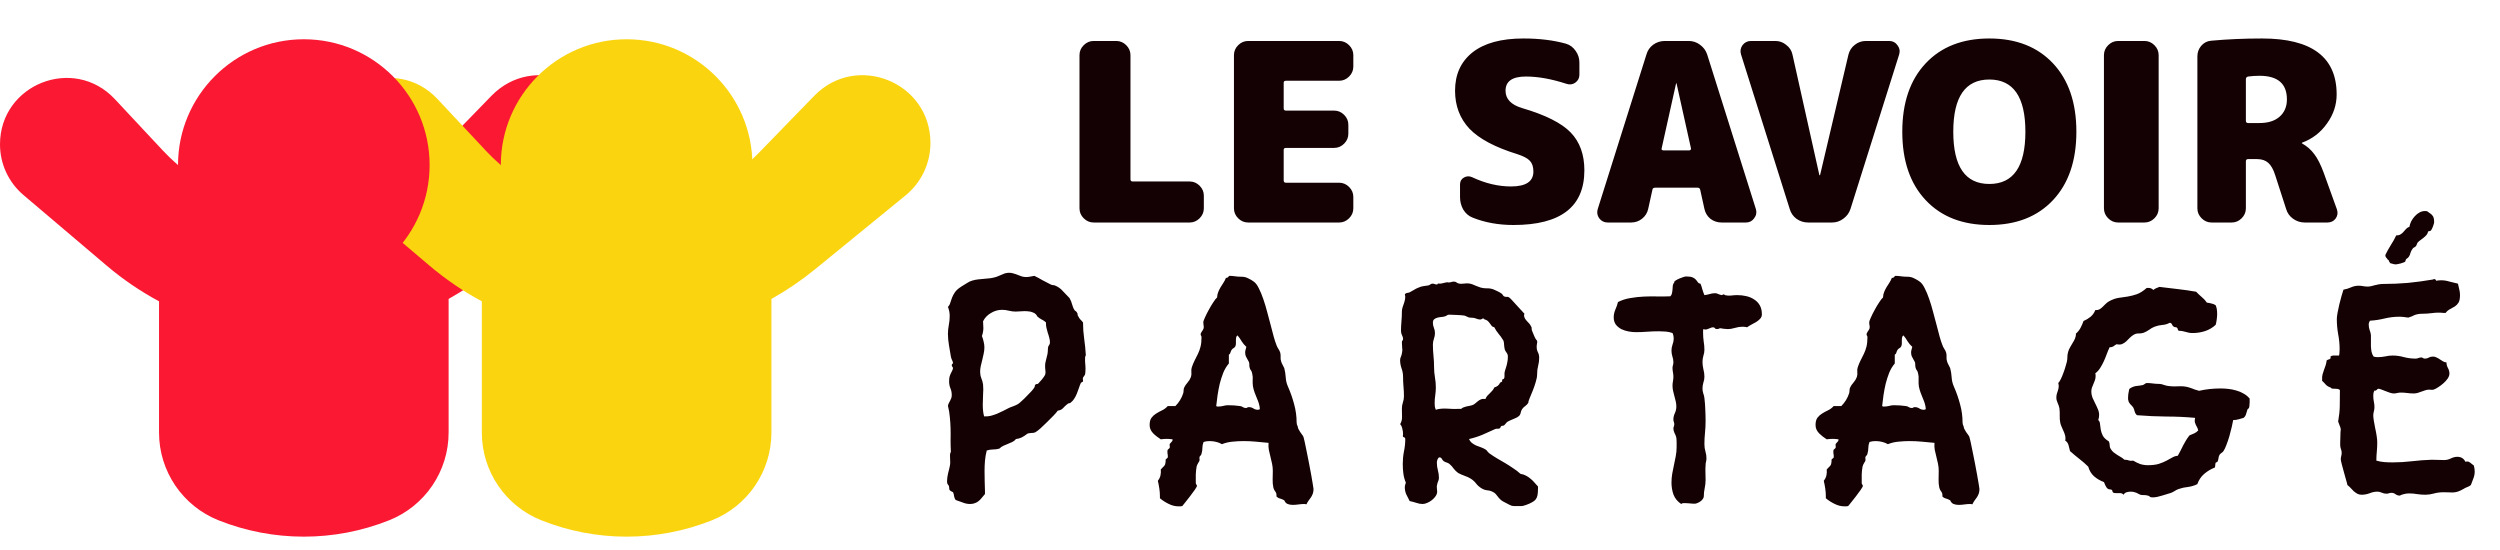<svg width="191" height="42" viewBox="0 0 191 42" fill="none" xmlns="http://www.w3.org/2000/svg">
<path fill-rule="evenodd" clip-rule="evenodd" d="M8.771 7.571C5.631 4.212 0 6.434 0 11.032C0 12.521 0.654 13.934 1.789 14.897L8.136 20.282C9.395 21.351 10.742 22.264 12.15 23.02V33.048C12.15 36.002 13.95 38.657 16.694 39.75C20.879 41.417 25.544 41.417 29.729 39.75C32.473 38.657 34.274 36.002 34.274 33.048V22.838C35.436 22.189 36.555 21.431 37.617 20.565L44.522 14.93C45.725 13.948 46.423 12.478 46.423 10.925C46.423 6.284 40.782 3.993 37.546 7.321L33.279 11.711C27.552 17.603 18.062 17.51 12.45 11.508L8.771 7.571Z" fill="#FA1833"/>
<path fill-rule="evenodd" clip-rule="evenodd" d="M33.433 7.571C30.293 4.212 24.662 6.434 24.662 11.032C24.662 12.521 25.317 13.934 26.451 14.897L32.798 20.282C34.058 21.351 35.404 22.264 36.812 23.02V33.048C36.812 36.002 38.613 38.657 41.357 39.75C45.542 41.417 50.207 41.417 54.392 39.75C57.136 38.657 58.936 36.002 58.936 33.048V22.838C60.098 22.189 61.217 21.431 62.279 20.565L69.184 14.93C70.388 13.948 71.086 12.478 71.086 10.925C71.086 6.284 65.444 3.993 62.209 7.321L57.942 11.711C52.214 17.603 42.724 17.51 37.113 11.508L33.433 7.571Z" fill="#FAD40F"/>
<g filter="url(#filter0_d_123_3523)">
<path d="M32.822 10.611C32.822 15.919 28.52 20.222 23.211 20.222C17.903 20.222 13.6 15.919 13.6 10.611C13.6 5.303 17.903 1 23.211 1C28.52 1 32.822 5.303 32.822 10.611Z" fill="#FA1833"/>
</g>
<g filter="url(#filter1_d_123_3523)">
<path d="M57.485 10.611C57.485 15.919 53.182 20.222 47.874 20.222C42.566 20.222 38.263 15.919 38.263 10.611C38.263 5.303 42.566 1 47.874 1C53.182 1 57.485 5.303 57.485 10.611Z" fill="#FAD40F"/>
</g>
<path d="M90.89 13.865C91.181 13.865 91.435 13.973 91.65 14.188C91.865 14.403 91.973 14.657 91.973 14.948V15.917C91.973 16.208 91.865 16.462 91.65 16.677C91.435 16.892 91.181 17 90.89 17H83.556C83.265 17 83.011 16.892 82.796 16.677C82.581 16.462 82.473 16.208 82.473 15.917V4.213C82.473 3.922 82.581 3.668 82.796 3.453C83.011 3.238 83.265 3.13 83.556 3.13H85.285C85.576 3.13 85.83 3.238 86.045 3.453C86.26 3.668 86.368 3.922 86.368 4.213V13.694C86.368 13.808 86.425 13.865 86.539 13.865H90.89ZM102.311 3.13C102.602 3.13 102.855 3.238 103.071 3.453C103.286 3.668 103.394 3.922 103.394 4.213V5.087C103.394 5.378 103.286 5.632 103.071 5.847C102.855 6.062 102.602 6.17 102.311 6.17H98.245C98.131 6.17 98.074 6.221 98.074 6.322V8.279C98.074 8.393 98.131 8.45 98.245 8.45H101.931C102.222 8.45 102.475 8.558 102.691 8.773C102.906 8.988 103.014 9.242 103.014 9.533V10.217C103.014 10.508 102.906 10.762 102.691 10.977C102.475 11.192 102.222 11.3 101.931 11.3H98.245C98.131 11.3 98.074 11.351 98.074 11.452V13.789C98.074 13.903 98.131 13.96 98.245 13.96H102.311C102.602 13.96 102.855 14.068 103.071 14.283C103.286 14.498 103.394 14.752 103.394 15.043V15.917C103.394 16.208 103.286 16.462 103.071 16.677C102.855 16.892 102.602 17 102.311 17H95.357C95.065 17 94.812 16.892 94.597 16.677C94.381 16.462 94.274 16.208 94.274 15.917V4.213C94.274 3.922 94.381 3.668 94.597 3.453C94.812 3.238 95.065 3.13 95.357 3.13H102.311ZM116.296 8.26C118.069 8.779 119.304 9.4 120.001 10.122C120.698 10.844 121.046 11.807 121.046 13.01C121.046 15.797 119.241 17.19 115.631 17.19C114.478 17.19 113.433 17 112.496 16.62C112.205 16.506 111.97 16.303 111.793 16.012C111.628 15.721 111.546 15.404 111.546 15.062V14.093C111.546 13.852 111.647 13.675 111.85 13.561C112.053 13.447 112.262 13.441 112.477 13.542C113.478 14.011 114.466 14.245 115.441 14.245C116.581 14.245 117.151 13.865 117.151 13.105C117.151 12.75 117.062 12.478 116.885 12.288C116.708 12.098 116.385 11.927 115.916 11.775C114.231 11.256 113.015 10.61 112.268 9.837C111.533 9.052 111.166 8.083 111.166 6.93C111.166 5.689 111.609 4.713 112.496 4.004C113.395 3.295 114.694 2.94 116.391 2.94C117.607 2.94 118.69 3.073 119.64 3.339C119.944 3.428 120.191 3.611 120.381 3.89C120.571 4.156 120.666 4.454 120.666 4.783V5.714C120.666 5.967 120.558 6.17 120.343 6.322C120.14 6.461 119.912 6.487 119.659 6.398C118.532 6.031 117.506 5.847 116.581 5.847C115.542 5.847 115.023 6.208 115.023 6.93C115.023 7.563 115.447 8.007 116.296 8.26ZM127.082 11.49H129.058C129.096 11.49 129.127 11.477 129.153 11.452C129.191 11.414 129.203 11.376 129.191 11.338L128.089 6.379C128.089 6.366 128.082 6.36 128.07 6.36C128.057 6.36 128.051 6.366 128.051 6.379L126.949 11.338C126.936 11.376 126.942 11.414 126.968 11.452C127.006 11.477 127.044 11.49 127.082 11.49ZM130.426 4.156L134.15 15.974C134.226 16.227 134.181 16.462 134.017 16.677C133.865 16.892 133.656 17 133.39 17H131.528C131.211 17 130.926 16.905 130.673 16.715C130.432 16.512 130.28 16.259 130.217 15.955L129.894 14.492C129.868 14.391 129.805 14.34 129.704 14.34H126.455C126.328 14.34 126.258 14.391 126.246 14.492L125.923 15.955C125.859 16.259 125.701 16.512 125.448 16.715C125.207 16.905 124.928 17 124.612 17H122.826C122.56 17 122.344 16.892 122.18 16.677C122.028 16.462 121.99 16.227 122.066 15.974L125.79 4.156C125.878 3.852 126.049 3.605 126.303 3.415C126.569 3.225 126.866 3.13 127.196 3.13H129.02C129.336 3.13 129.621 3.225 129.875 3.415C130.141 3.605 130.324 3.852 130.426 4.156ZM144.337 3.13C144.603 3.13 144.812 3.238 144.964 3.453C145.129 3.668 145.173 3.903 145.097 4.156L141.373 15.974C141.272 16.278 141.088 16.525 140.822 16.715C140.569 16.905 140.284 17 139.967 17H138.143C137.814 17 137.516 16.905 137.25 16.715C136.997 16.525 136.826 16.278 136.737 15.974L133.013 4.156C132.937 3.903 132.975 3.668 133.127 3.453C133.292 3.238 133.507 3.13 133.773 3.13H135.635C135.952 3.13 136.23 3.231 136.471 3.434C136.724 3.624 136.883 3.871 136.946 4.175L138.998 13.371C138.998 13.384 139.011 13.39 139.036 13.39C139.049 13.39 139.055 13.384 139.055 13.371L141.221 4.175C141.297 3.871 141.455 3.624 141.696 3.434C141.949 3.231 142.234 3.13 142.551 3.13H144.337ZM149.23 10.065C149.23 12.725 150.148 14.055 151.985 14.055C153.821 14.055 154.74 12.725 154.74 10.065C154.74 7.405 153.821 6.075 151.985 6.075C150.148 6.075 149.23 7.405 149.23 10.065ZM147.121 4.84C148.311 3.573 149.933 2.94 151.985 2.94C154.037 2.94 155.658 3.573 156.849 4.84C158.039 6.107 158.635 7.848 158.635 10.065C158.635 12.282 158.039 14.023 156.849 15.29C155.658 16.557 154.037 17.19 151.985 17.19C149.933 17.19 148.311 16.557 147.121 15.29C145.93 14.023 145.335 12.282 145.335 10.065C145.335 7.848 145.93 6.107 147.121 4.84ZM163.838 3.13C164.129 3.13 164.383 3.238 164.598 3.453C164.813 3.668 164.921 3.922 164.921 4.213V15.917C164.921 16.208 164.813 16.462 164.598 16.677C164.383 16.892 164.129 17 163.838 17H161.824C161.533 17 161.279 16.892 161.064 16.677C160.849 16.462 160.741 16.208 160.741 15.917V4.213C160.741 3.922 160.849 3.668 161.064 3.453C161.279 3.238 161.533 3.13 161.824 3.13H163.838ZM172.63 9.4C173.276 9.4 173.783 9.242 174.15 8.925C174.53 8.596 174.72 8.152 174.72 7.595C174.72 6.392 174.023 5.79 172.63 5.79C172.313 5.79 172.022 5.809 171.756 5.847C171.642 5.872 171.585 5.942 171.585 6.056V9.229C171.585 9.343 171.642 9.4 171.756 9.4H172.63ZM177.532 13.2L178.539 15.993C178.628 16.246 178.596 16.481 178.444 16.696C178.292 16.899 178.083 17 177.817 17H176.088C175.759 17 175.461 16.905 175.195 16.715C174.929 16.525 174.752 16.278 174.663 15.974L173.827 13.39C173.688 12.947 173.51 12.63 173.295 12.44C173.08 12.25 172.795 12.155 172.44 12.155H171.756C171.642 12.155 171.585 12.212 171.585 12.326V15.917C171.585 16.208 171.477 16.462 171.262 16.677C171.047 16.892 170.793 17 170.502 17H168.963C168.672 17 168.418 16.892 168.203 16.677C167.988 16.462 167.88 16.208 167.88 15.917V4.308C167.88 4.004 167.975 3.738 168.165 3.51C168.368 3.269 168.621 3.136 168.925 3.111C170.166 2.997 171.465 2.94 172.82 2.94C176.62 2.94 178.52 4.365 178.52 7.215C178.52 8.013 178.273 8.754 177.779 9.438C177.298 10.122 176.664 10.61 175.879 10.901C175.866 10.901 175.86 10.907 175.86 10.92C175.86 10.945 175.866 10.958 175.879 10.958C176.259 11.173 176.569 11.446 176.81 11.775C177.063 12.104 177.304 12.579 177.532 13.2Z" fill="#140103"/>
<path d="M82.957 27.14C82.927 27.178 82.908 27.241 82.9 27.331C82.9 27.421 82.9 27.518 82.9 27.623C82.908 27.728 82.915 27.829 82.923 27.926C82.93 28.024 82.934 28.099 82.934 28.151C82.934 28.233 82.93 28.316 82.923 28.398C82.923 28.473 82.912 28.551 82.889 28.634L82.743 28.847C82.728 28.892 82.724 28.937 82.732 28.982C82.739 29.019 82.743 29.057 82.743 29.094V29.15L82.586 29.24C82.526 29.367 82.474 29.502 82.429 29.645C82.384 29.787 82.331 29.929 82.272 30.071C82.219 30.206 82.152 30.337 82.069 30.464C81.995 30.584 81.897 30.689 81.777 30.779C81.74 30.801 81.703 30.812 81.665 30.812C81.628 30.812 81.59 30.831 81.553 30.869C81.425 30.966 81.313 31.071 81.216 31.183C81.118 31.288 80.984 31.352 80.811 31.374C80.752 31.464 80.643 31.591 80.486 31.756C80.336 31.913 80.171 32.078 79.992 32.25C79.82 32.422 79.651 32.583 79.486 32.733C79.322 32.875 79.198 32.969 79.116 33.014C79.063 33.044 79.007 33.062 78.947 33.07C78.887 33.07 78.828 33.074 78.768 33.081C78.708 33.081 78.648 33.089 78.588 33.103C78.535 33.111 78.487 33.133 78.442 33.171C78.33 33.261 78.202 33.343 78.06 33.418C77.925 33.485 77.779 33.526 77.622 33.541C77.547 33.639 77.454 33.714 77.341 33.766C77.237 33.819 77.124 33.867 77.004 33.912C76.885 33.957 76.769 34.006 76.656 34.058C76.544 34.111 76.443 34.182 76.353 34.272C76.203 34.316 76.046 34.339 75.881 34.339C75.717 34.339 75.552 34.365 75.387 34.417C75.32 34.679 75.275 34.942 75.252 35.204C75.23 35.458 75.219 35.717 75.219 35.978C75.219 36.241 75.222 36.503 75.23 36.765C75.245 37.027 75.252 37.285 75.252 37.54V37.742C75.17 37.839 75.091 37.933 75.017 38.023C74.942 38.12 74.863 38.202 74.781 38.27C74.698 38.344 74.601 38.401 74.489 38.438C74.384 38.483 74.26 38.505 74.118 38.505C73.924 38.505 73.736 38.468 73.557 38.393C73.384 38.326 73.205 38.262 73.018 38.202C72.958 38.135 72.916 38.041 72.894 37.921C72.879 37.794 72.853 37.689 72.815 37.607C72.688 37.547 72.606 37.498 72.568 37.461C72.531 37.423 72.512 37.341 72.512 37.214C72.512 37.147 72.486 37.087 72.434 37.034C72.381 36.982 72.355 36.896 72.355 36.776C72.355 36.581 72.381 36.375 72.434 36.158C72.493 35.941 72.542 35.735 72.58 35.541C72.602 35.398 72.606 35.271 72.591 35.159C72.583 35.046 72.58 34.919 72.58 34.777C72.58 34.687 72.602 34.597 72.647 34.507C72.632 34.215 72.624 33.923 72.624 33.631C72.632 33.332 72.632 33.036 72.624 32.744C72.617 32.452 72.598 32.164 72.568 31.879C72.546 31.587 72.497 31.295 72.422 31.003C72.437 30.928 72.46 30.861 72.49 30.801C72.527 30.734 72.561 30.67 72.591 30.61C72.628 30.543 72.658 30.476 72.681 30.408C72.703 30.341 72.714 30.266 72.714 30.184C72.714 29.996 72.681 29.824 72.613 29.667C72.546 29.502 72.512 29.33 72.512 29.15C72.512 29.001 72.523 28.877 72.546 28.78C72.576 28.683 72.609 28.596 72.647 28.521C72.684 28.447 72.718 28.379 72.748 28.319C72.778 28.259 72.8 28.188 72.815 28.106C72.793 28.069 72.77 28.035 72.748 28.005C72.726 27.975 72.714 27.941 72.714 27.904C72.714 27.866 72.726 27.836 72.748 27.814C72.77 27.791 72.793 27.769 72.815 27.747C72.8 27.649 72.77 27.563 72.726 27.488C72.688 27.406 72.662 27.324 72.647 27.241C72.602 26.972 72.553 26.683 72.501 26.377C72.449 26.062 72.422 25.774 72.422 25.512C72.422 25.28 72.445 25.051 72.49 24.827C72.535 24.602 72.557 24.37 72.557 24.13C72.557 23.898 72.512 23.67 72.422 23.445C72.512 23.355 72.572 23.251 72.602 23.131C72.639 23.004 72.684 22.873 72.737 22.738C72.789 22.603 72.864 22.465 72.961 22.322C73.066 22.172 73.238 22.023 73.478 21.873C73.59 21.806 73.718 21.727 73.86 21.637C74.002 21.54 74.144 21.473 74.287 21.435C74.436 21.39 74.586 21.36 74.736 21.345C74.893 21.323 75.05 21.308 75.207 21.3C75.365 21.285 75.522 21.27 75.679 21.255C75.836 21.233 75.994 21.195 76.151 21.143C76.308 21.083 76.462 21.02 76.611 20.952C76.761 20.877 76.93 20.84 77.117 20.84C77.229 20.84 77.338 20.859 77.442 20.896C77.555 20.926 77.663 20.963 77.768 21.008C77.873 21.046 77.974 21.083 78.071 21.121C78.176 21.151 78.285 21.166 78.397 21.166C78.502 21.166 78.607 21.154 78.711 21.132C78.816 21.109 78.921 21.091 79.026 21.076C79.243 21.18 79.453 21.293 79.655 21.413C79.864 21.525 80.074 21.634 80.284 21.738C80.329 21.761 80.377 21.776 80.43 21.783C80.49 21.783 80.542 21.791 80.587 21.806C80.841 21.91 81.044 22.053 81.193 22.232C81.351 22.405 81.523 22.584 81.71 22.771C81.74 22.816 81.77 22.876 81.8 22.951C81.837 23.026 81.867 23.108 81.89 23.198C81.92 23.288 81.95 23.378 81.98 23.468C82.009 23.55 82.043 23.617 82.081 23.67C82.103 23.715 82.137 23.748 82.182 23.771C82.227 23.794 82.26 23.831 82.283 23.883C82.32 23.928 82.335 23.977 82.328 24.029C82.328 24.082 82.346 24.13 82.384 24.175C82.421 24.258 82.474 24.336 82.541 24.411C82.616 24.479 82.683 24.553 82.743 24.636C82.743 25.055 82.773 25.474 82.833 25.894C82.893 26.313 82.934 26.728 82.957 27.14ZM80.216 26.174C80.216 26.04 80.198 25.912 80.16 25.793C80.13 25.665 80.093 25.542 80.048 25.422C80.01 25.295 79.977 25.167 79.947 25.04C79.917 24.905 79.906 24.77 79.913 24.636C79.823 24.546 79.715 24.471 79.587 24.411C79.468 24.351 79.355 24.273 79.251 24.175C79.183 24.033 79.082 23.936 78.947 23.883C78.82 23.823 78.678 23.79 78.52 23.782C78.363 23.767 78.202 23.767 78.038 23.782C77.88 23.797 77.734 23.805 77.6 23.805C77.427 23.805 77.251 23.782 77.072 23.737C76.9 23.692 76.727 23.67 76.555 23.67C76.256 23.67 75.971 23.752 75.702 23.917C75.432 24.074 75.234 24.284 75.106 24.546C75.106 24.636 75.11 24.726 75.118 24.815C75.125 24.905 75.129 24.991 75.129 25.074C75.129 25.178 75.118 25.283 75.095 25.388C75.08 25.485 75.054 25.579 75.017 25.669C75.076 25.811 75.121 25.957 75.151 26.107C75.189 26.249 75.207 26.395 75.207 26.545C75.207 26.702 75.189 26.863 75.151 27.028C75.121 27.192 75.084 27.357 75.039 27.522C75.002 27.679 74.964 27.833 74.927 27.982C74.897 28.132 74.882 28.274 74.882 28.409C74.882 28.574 74.912 28.735 74.972 28.892C75.039 29.049 75.084 29.21 75.106 29.375C75.129 29.63 75.129 29.888 75.106 30.15C75.091 30.404 75.084 30.659 75.084 30.914C75.084 31.078 75.091 31.235 75.106 31.385C75.121 31.535 75.148 31.677 75.185 31.812C75.372 31.82 75.544 31.805 75.702 31.767C75.866 31.722 76.024 31.67 76.173 31.61C76.331 31.543 76.484 31.471 76.634 31.396C76.784 31.314 76.945 31.232 77.117 31.149C77.222 31.105 77.33 31.063 77.442 31.026C77.562 30.981 77.674 30.928 77.779 30.869C77.839 30.831 77.929 30.756 78.049 30.644C78.176 30.532 78.303 30.408 78.431 30.273C78.565 30.139 78.689 30.011 78.801 29.892C78.914 29.764 78.988 29.667 79.026 29.6C79.048 29.562 79.06 29.525 79.06 29.487C79.06 29.45 79.078 29.412 79.116 29.375C79.138 29.352 79.172 29.341 79.217 29.341C79.262 29.341 79.295 29.33 79.318 29.308C79.34 29.285 79.378 29.244 79.43 29.184C79.49 29.117 79.55 29.049 79.61 28.982C79.67 28.907 79.722 28.836 79.767 28.769C79.812 28.701 79.838 28.656 79.846 28.634C79.883 28.529 79.891 28.42 79.868 28.308C79.853 28.188 79.846 28.069 79.846 27.949C79.846 27.836 79.857 27.739 79.879 27.657C79.902 27.567 79.924 27.473 79.947 27.376C79.977 27.279 80.003 27.174 80.025 27.061C80.048 26.949 80.059 26.814 80.059 26.657C80.059 26.545 80.085 26.455 80.138 26.388C80.19 26.32 80.216 26.249 80.216 26.174ZM100.353 37.36C100.353 37.495 100.335 37.614 100.297 37.719C100.26 37.817 100.215 37.906 100.163 37.989C100.11 38.071 100.05 38.154 99.983 38.236C99.923 38.318 99.867 38.416 99.814 38.528L99.657 38.505C99.507 38.505 99.358 38.517 99.208 38.539C99.058 38.562 98.909 38.573 98.759 38.573C98.624 38.573 98.497 38.55 98.377 38.505C98.265 38.46 98.178 38.367 98.119 38.225C98.014 38.165 97.909 38.12 97.804 38.09C97.699 38.067 97.606 38.015 97.523 37.933V37.82C97.523 37.715 97.49 37.622 97.422 37.54C97.355 37.457 97.31 37.364 97.287 37.259C97.243 37.057 97.224 36.847 97.231 36.63C97.239 36.405 97.243 36.188 97.243 35.978C97.243 35.791 97.224 35.608 97.186 35.428C97.149 35.248 97.108 35.073 97.063 34.9C97.018 34.721 96.977 34.545 96.939 34.373C96.909 34.193 96.902 34.013 96.917 33.834C96.595 33.796 96.277 33.766 95.962 33.744C95.655 33.714 95.337 33.699 95.008 33.699C94.731 33.699 94.45 33.714 94.165 33.744C93.888 33.766 93.619 33.83 93.357 33.935C93.215 33.852 93.061 33.792 92.896 33.755C92.739 33.717 92.578 33.699 92.413 33.699C92.241 33.699 92.088 33.721 91.953 33.766C91.893 33.916 91.863 34.066 91.863 34.215C91.863 34.365 91.841 34.515 91.796 34.665C91.781 34.732 91.755 34.781 91.717 34.81C91.687 34.833 91.665 34.863 91.65 34.9C91.635 34.938 91.631 34.979 91.639 35.024C91.646 35.061 91.65 35.102 91.65 35.148C91.65 35.192 91.616 35.264 91.549 35.361C91.489 35.458 91.448 35.548 91.425 35.63C91.388 35.825 91.365 36.035 91.358 36.259C91.358 36.476 91.358 36.69 91.358 36.899C91.358 36.944 91.373 36.986 91.403 37.023C91.433 37.053 91.448 37.087 91.448 37.124C91.448 37.161 91.391 37.263 91.279 37.427C91.167 37.584 91.04 37.757 90.897 37.944C90.763 38.123 90.635 38.285 90.516 38.427C90.396 38.577 90.332 38.655 90.325 38.663C90.272 38.678 90.224 38.685 90.179 38.685C90.134 38.685 90.089 38.685 90.044 38.685C89.782 38.685 89.527 38.621 89.28 38.494C89.033 38.374 88.812 38.232 88.618 38.067V37.91C88.618 37.715 88.603 37.521 88.573 37.326C88.543 37.124 88.505 36.926 88.46 36.731C88.565 36.596 88.633 36.458 88.662 36.315C88.692 36.173 88.7 36.023 88.685 35.866C88.752 35.791 88.808 35.731 88.853 35.687C88.906 35.642 88.947 35.597 88.977 35.552C89.007 35.507 89.026 35.454 89.033 35.395C89.048 35.335 89.056 35.252 89.056 35.148V35.102L89.213 34.968C89.228 34.885 89.228 34.81 89.213 34.743C89.198 34.668 89.19 34.59 89.19 34.507C89.19 34.447 89.198 34.399 89.213 34.361L89.359 34.227C89.374 34.182 89.377 34.141 89.37 34.103C89.363 34.058 89.359 34.017 89.359 33.98C89.359 33.942 89.37 33.912 89.392 33.89C89.415 33.86 89.441 33.83 89.471 33.8C89.501 33.77 89.527 33.74 89.55 33.71C89.572 33.68 89.583 33.646 89.583 33.609V33.564C89.276 33.519 88.977 33.519 88.685 33.564C88.588 33.497 88.487 33.425 88.382 33.351C88.284 33.276 88.195 33.197 88.112 33.115C88.03 33.032 87.963 32.939 87.91 32.834C87.858 32.729 87.832 32.609 87.832 32.475C87.832 32.227 87.88 32.04 87.978 31.913C88.075 31.786 88.191 31.681 88.326 31.599C88.468 31.509 88.618 31.426 88.775 31.352C88.939 31.277 89.085 31.168 89.213 31.026H89.797C89.932 30.891 90.048 30.745 90.145 30.588C90.25 30.423 90.332 30.247 90.392 30.06C90.415 29.993 90.426 29.922 90.426 29.847C90.426 29.772 90.437 29.701 90.459 29.633C90.527 29.484 90.617 29.349 90.729 29.229C90.841 29.102 90.927 28.959 90.987 28.802C91.025 28.683 91.036 28.559 91.021 28.432C91.006 28.304 91.017 28.181 91.055 28.061C91.122 27.859 91.197 27.679 91.279 27.522C91.362 27.365 91.44 27.207 91.515 27.05C91.597 26.886 91.665 26.702 91.717 26.5C91.77 26.298 91.796 26.051 91.796 25.759C91.796 25.714 91.785 25.676 91.762 25.646C91.74 25.616 91.728 25.579 91.728 25.534C91.728 25.489 91.758 25.422 91.818 25.332C91.886 25.242 91.931 25.164 91.953 25.096C91.975 25.014 91.975 24.935 91.953 24.86C91.938 24.778 91.931 24.696 91.931 24.613C91.931 24.561 91.972 24.445 92.054 24.265C92.136 24.078 92.234 23.883 92.346 23.681C92.458 23.471 92.575 23.277 92.694 23.097C92.814 22.91 92.911 22.787 92.986 22.727C92.994 22.562 93.024 22.42 93.076 22.3C93.129 22.172 93.188 22.053 93.256 21.94C93.323 21.828 93.394 21.716 93.469 21.604C93.544 21.491 93.608 21.368 93.66 21.233C93.765 21.233 93.84 21.188 93.885 21.098C93.9 21.083 93.922 21.076 93.952 21.076C94.072 21.076 94.207 21.087 94.356 21.109C94.506 21.132 94.678 21.143 94.873 21.143C95.045 21.143 95.21 21.184 95.367 21.267C95.532 21.341 95.682 21.431 95.816 21.536C95.944 21.634 96.063 21.798 96.176 22.03C96.296 22.262 96.408 22.532 96.513 22.839C96.617 23.138 96.715 23.46 96.805 23.805C96.902 24.149 96.992 24.486 97.074 24.815C97.156 25.137 97.235 25.437 97.31 25.714C97.385 25.983 97.456 26.201 97.523 26.365C97.561 26.47 97.609 26.567 97.669 26.657C97.729 26.74 97.778 26.841 97.815 26.96C97.838 27.065 97.845 27.174 97.838 27.286C97.83 27.398 97.845 27.511 97.883 27.623C97.913 27.72 97.95 27.806 97.995 27.881C98.04 27.956 98.081 28.039 98.119 28.128C98.178 28.36 98.216 28.6 98.231 28.847C98.246 29.087 98.302 29.315 98.399 29.532C98.594 29.974 98.751 30.423 98.871 30.88C98.998 31.337 99.062 31.801 99.062 32.273C99.062 32.377 99.092 32.486 99.152 32.598C99.152 32.658 99.171 32.722 99.208 32.789C99.245 32.856 99.287 32.928 99.332 33.002C99.384 33.07 99.433 33.137 99.478 33.205C99.53 33.272 99.567 33.336 99.59 33.395C99.605 33.44 99.635 33.564 99.68 33.766C99.725 33.961 99.773 34.197 99.826 34.474C99.885 34.751 99.945 35.05 100.005 35.372C100.065 35.687 100.121 35.986 100.174 36.27C100.226 36.547 100.267 36.787 100.297 36.989C100.335 37.191 100.353 37.315 100.353 37.36ZM96.254 31.262C96.247 31.112 96.221 30.966 96.176 30.824C96.131 30.681 96.078 30.543 96.019 30.408C95.966 30.266 95.91 30.124 95.85 29.981C95.798 29.832 95.756 29.682 95.727 29.532C95.704 29.375 95.697 29.206 95.704 29.027C95.719 28.847 95.704 28.671 95.659 28.499C95.637 28.409 95.61 28.346 95.581 28.308C95.558 28.271 95.536 28.237 95.513 28.207C95.498 28.17 95.483 28.125 95.468 28.072C95.453 28.012 95.446 27.919 95.446 27.791C95.446 27.724 95.427 27.66 95.39 27.601C95.36 27.541 95.326 27.481 95.288 27.421C95.251 27.361 95.214 27.29 95.176 27.207C95.146 27.125 95.131 27.028 95.131 26.916C95.131 26.848 95.142 26.781 95.165 26.713C95.187 26.639 95.206 26.567 95.221 26.5C95.079 26.373 94.959 26.23 94.862 26.073C94.772 25.916 94.667 25.766 94.547 25.624C94.495 25.654 94.461 25.703 94.446 25.77C94.431 25.837 94.424 25.912 94.424 25.995C94.424 26.07 94.424 26.148 94.424 26.23C94.424 26.313 94.412 26.38 94.39 26.433C94.368 26.5 94.323 26.552 94.255 26.59C94.195 26.62 94.143 26.665 94.098 26.725C94.061 26.785 94.031 26.852 94.008 26.927C93.993 27.002 93.952 27.058 93.885 27.095V27.769C93.713 27.971 93.57 28.207 93.458 28.477C93.353 28.746 93.263 29.027 93.188 29.319C93.121 29.611 93.065 29.907 93.02 30.206C92.983 30.498 92.949 30.771 92.919 31.026C92.941 31.041 92.968 31.052 92.998 31.06C93.027 31.06 93.054 31.06 93.076 31.06C93.203 31.06 93.327 31.045 93.447 31.015C93.567 30.977 93.69 30.959 93.817 30.959C94.139 30.959 94.454 30.981 94.761 31.026C94.843 31.041 94.914 31.071 94.974 31.116C95.041 31.153 95.116 31.172 95.199 31.172C95.236 31.172 95.266 31.161 95.288 31.138C95.318 31.116 95.363 31.105 95.423 31.105C95.543 31.105 95.655 31.138 95.76 31.206C95.865 31.273 95.977 31.307 96.097 31.307C96.142 31.307 96.194 31.292 96.254 31.262ZM117.436 28.589C117.436 28.769 117.398 28.974 117.324 29.206C117.256 29.439 117.178 29.663 117.088 29.88C117.005 30.09 116.927 30.281 116.852 30.453C116.785 30.618 116.755 30.726 116.762 30.779C116.702 30.869 116.627 30.947 116.537 31.015C116.448 31.075 116.369 31.149 116.302 31.239C116.242 31.322 116.201 31.423 116.178 31.543C116.156 31.662 116.099 31.752 116.01 31.812C115.965 31.849 115.905 31.887 115.83 31.924C115.755 31.954 115.676 31.988 115.594 32.025C115.512 32.063 115.433 32.096 115.358 32.127C115.283 32.156 115.231 32.183 115.201 32.205C115.141 32.242 115.089 32.291 115.044 32.351C115.006 32.404 114.958 32.456 114.898 32.508C114.86 32.523 114.823 32.531 114.785 32.531C114.748 32.523 114.711 32.538 114.673 32.576L114.606 32.71C114.553 32.748 114.493 32.763 114.426 32.755C114.359 32.748 114.295 32.755 114.235 32.778C113.913 32.928 113.588 33.074 113.258 33.216C112.936 33.351 112.596 33.459 112.236 33.541C112.289 33.669 112.363 33.77 112.461 33.845C112.558 33.92 112.663 33.983 112.775 34.036C112.895 34.081 113.015 34.126 113.135 34.17C113.262 34.215 113.382 34.272 113.494 34.339C113.554 34.376 113.603 34.425 113.64 34.485C113.685 34.545 113.737 34.597 113.797 34.642C113.984 34.777 114.179 34.904 114.381 35.024C114.591 35.144 114.797 35.264 114.999 35.383C115.201 35.503 115.399 35.63 115.594 35.765C115.796 35.892 115.987 36.038 116.167 36.203C116.324 36.226 116.463 36.27 116.582 36.338C116.702 36.398 116.814 36.473 116.919 36.562C117.024 36.645 117.121 36.738 117.211 36.843C117.309 36.948 117.406 37.057 117.503 37.169V37.292C117.503 37.502 117.492 37.674 117.47 37.809C117.447 37.944 117.402 38.056 117.335 38.146C117.267 38.236 117.174 38.311 117.054 38.371C116.942 38.438 116.792 38.505 116.605 38.573C116.545 38.595 116.485 38.614 116.425 38.629C116.365 38.651 116.302 38.663 116.234 38.663C116.129 38.663 116.002 38.663 115.852 38.663C115.71 38.67 115.59 38.663 115.493 38.64C115.471 38.633 115.418 38.61 115.336 38.573C115.261 38.535 115.175 38.49 115.077 38.438C114.988 38.393 114.902 38.348 114.819 38.303C114.744 38.258 114.696 38.225 114.673 38.202C114.568 38.112 114.475 38.008 114.392 37.888C114.31 37.768 114.213 37.674 114.1 37.607C113.958 37.525 113.805 37.476 113.64 37.461C113.483 37.446 113.337 37.397 113.202 37.315C113.037 37.218 112.899 37.098 112.786 36.956C112.674 36.806 112.536 36.678 112.371 36.574C112.229 36.484 112.068 36.409 111.888 36.349C111.716 36.289 111.555 36.218 111.405 36.136C111.278 36.046 111.166 35.937 111.068 35.81C110.978 35.675 110.87 35.556 110.743 35.451C110.683 35.398 110.611 35.361 110.529 35.338C110.447 35.316 110.372 35.282 110.305 35.237C110.245 35.192 110.196 35.133 110.159 35.058C110.121 34.983 110.061 34.945 109.979 34.945H109.934C109.829 35.05 109.777 35.185 109.777 35.35C109.777 35.544 109.803 35.739 109.855 35.934C109.908 36.121 109.934 36.312 109.934 36.506C109.934 36.589 109.915 36.675 109.878 36.765C109.84 36.847 109.814 36.929 109.799 37.012C109.769 37.102 109.762 37.195 109.777 37.292C109.792 37.382 109.799 37.472 109.799 37.562C109.799 37.674 109.762 37.787 109.687 37.899C109.612 38.011 109.518 38.112 109.406 38.202C109.294 38.292 109.174 38.363 109.047 38.416C108.919 38.475 108.8 38.505 108.687 38.505C108.53 38.505 108.369 38.475 108.204 38.416C108.04 38.363 107.871 38.318 107.699 38.281C107.609 38.116 107.523 37.948 107.441 37.775C107.366 37.603 107.328 37.423 107.328 37.236C107.328 37.169 107.336 37.109 107.351 37.057C107.366 36.997 107.385 36.937 107.407 36.877C107.31 36.645 107.246 36.409 107.216 36.169C107.186 35.93 107.171 35.69 107.171 35.451C107.171 35.121 107.201 34.803 107.261 34.496C107.328 34.182 107.362 33.863 107.362 33.541C107.362 33.526 107.358 33.512 107.351 33.497C107.351 33.474 107.343 33.455 107.328 33.44L107.194 33.373C107.179 33.336 107.175 33.302 107.182 33.272C107.19 33.242 107.194 33.208 107.194 33.171C107.194 33.118 107.19 33.055 107.182 32.98C107.175 32.905 107.16 32.83 107.138 32.755C107.123 32.681 107.1 32.613 107.07 32.553C107.04 32.486 107.007 32.437 106.969 32.407C107.074 32.235 107.123 32.048 107.115 31.846C107.108 31.636 107.104 31.426 107.104 31.217C107.104 31.052 107.13 30.895 107.182 30.745C107.235 30.595 107.261 30.438 107.261 30.273C107.261 30.034 107.25 29.791 107.227 29.544C107.205 29.289 107.194 29.042 107.194 28.802C107.194 28.57 107.156 28.353 107.081 28.151C107.007 27.941 106.969 27.728 106.969 27.511C106.969 27.421 106.988 27.338 107.025 27.264C107.063 27.181 107.089 27.095 107.104 27.005C107.141 26.863 107.149 26.721 107.126 26.579C107.111 26.436 107.104 26.294 107.104 26.152C107.104 26.084 107.119 26.04 107.149 26.017C107.179 25.987 107.194 25.942 107.194 25.882C107.194 25.8 107.167 25.71 107.115 25.613C107.063 25.515 107.036 25.403 107.036 25.276C107.036 25.036 107.048 24.797 107.07 24.557C107.093 24.31 107.104 24.059 107.104 23.805C107.104 23.692 107.123 23.58 107.16 23.468C107.197 23.355 107.235 23.247 107.272 23.142C107.31 23.03 107.336 22.921 107.351 22.816C107.373 22.704 107.366 22.592 107.328 22.48C107.381 22.42 107.441 22.386 107.508 22.378C107.576 22.371 107.639 22.356 107.699 22.334C107.819 22.274 107.931 22.21 108.036 22.143C108.141 22.075 108.253 22.019 108.373 21.974C108.5 21.914 108.624 21.877 108.743 21.862C108.863 21.847 108.991 21.828 109.125 21.806C109.185 21.791 109.238 21.765 109.283 21.727C109.327 21.69 109.384 21.671 109.451 21.671C109.511 21.671 109.567 21.682 109.619 21.705C109.679 21.727 109.739 21.738 109.799 21.738C109.837 21.678 109.867 21.652 109.889 21.66C109.919 21.667 109.964 21.671 110.024 21.671C110.069 21.671 110.121 21.663 110.181 21.648C110.241 21.634 110.301 21.619 110.361 21.604C110.421 21.588 110.477 21.577 110.529 21.57C110.582 21.562 110.626 21.566 110.664 21.581C110.739 21.581 110.81 21.57 110.877 21.547C110.945 21.525 111.012 21.514 111.079 21.514C111.162 21.514 111.229 21.536 111.282 21.581C111.341 21.626 111.413 21.656 111.495 21.671C111.592 21.686 111.69 21.686 111.787 21.671C111.884 21.656 111.978 21.648 112.068 21.648C112.18 21.648 112.277 21.66 112.36 21.682C112.45 21.705 112.532 21.735 112.607 21.772C112.689 21.802 112.771 21.836 112.854 21.873C112.936 21.91 113.03 21.944 113.135 21.974C113.284 22.012 113.442 22.03 113.606 22.03C113.771 22.023 113.936 22.049 114.1 22.109C114.19 22.146 114.288 22.191 114.392 22.244C114.497 22.289 114.591 22.341 114.673 22.401C114.733 22.431 114.774 22.468 114.797 22.513C114.819 22.558 114.853 22.599 114.898 22.637C114.973 22.674 115.044 22.689 115.111 22.682C115.179 22.674 115.231 22.682 115.268 22.704C115.321 22.734 115.399 22.805 115.504 22.918C115.609 23.03 115.721 23.153 115.841 23.288C115.968 23.423 116.088 23.554 116.201 23.681C116.313 23.808 116.403 23.906 116.47 23.973L116.436 24.063C116.436 24.153 116.455 24.235 116.493 24.31C116.537 24.385 116.59 24.456 116.65 24.523C116.71 24.583 116.77 24.647 116.829 24.714C116.889 24.782 116.938 24.857 116.975 24.939C117.013 24.984 117.028 25.04 117.02 25.107C117.013 25.167 117.028 25.235 117.065 25.31C117.125 25.437 117.178 25.564 117.222 25.691C117.267 25.811 117.339 25.927 117.436 26.04C117.451 26.107 117.447 26.182 117.425 26.264C117.41 26.339 117.402 26.418 117.402 26.5C117.402 26.65 117.432 26.785 117.492 26.904C117.559 27.024 117.593 27.166 117.593 27.331C117.593 27.548 117.567 27.754 117.514 27.949C117.462 28.143 117.436 28.357 117.436 28.589ZM114.168 25.006L113.999 24.939C113.932 24.842 113.85 24.733 113.752 24.613C113.655 24.494 113.546 24.426 113.427 24.411C113.397 24.359 113.359 24.332 113.314 24.332C113.277 24.332 113.239 24.348 113.202 24.377C113.172 24.4 113.131 24.411 113.078 24.411C112.996 24.411 112.899 24.389 112.786 24.344C112.674 24.291 112.513 24.265 112.304 24.265C112.244 24.265 112.173 24.243 112.09 24.198C112.008 24.153 111.933 24.123 111.866 24.108C111.693 24.085 111.502 24.07 111.293 24.063C111.083 24.048 110.892 24.041 110.72 24.041C110.645 24.041 110.585 24.059 110.54 24.097C110.495 24.134 110.439 24.16 110.372 24.175C110.297 24.198 110.207 24.213 110.102 24.22C109.998 24.228 109.896 24.246 109.799 24.276C109.709 24.299 109.631 24.34 109.563 24.4C109.503 24.452 109.473 24.538 109.473 24.658C109.473 24.8 109.5 24.931 109.552 25.051C109.604 25.171 109.631 25.302 109.631 25.444C109.631 25.594 109.604 25.74 109.552 25.882C109.5 26.025 109.473 26.171 109.473 26.32C109.473 26.605 109.488 26.893 109.518 27.185C109.548 27.47 109.563 27.762 109.563 28.061C109.563 28.323 109.586 28.581 109.631 28.836C109.676 29.083 109.698 29.338 109.698 29.6C109.698 29.794 109.683 29.993 109.653 30.195C109.623 30.39 109.608 30.584 109.608 30.779C109.608 30.869 109.612 30.959 109.619 31.048C109.634 31.138 109.661 31.224 109.698 31.307C109.818 31.262 109.945 31.235 110.08 31.228C110.222 31.213 110.364 31.209 110.507 31.217C110.649 31.217 110.791 31.224 110.933 31.239C111.076 31.247 111.21 31.247 111.338 31.239H111.63C111.697 31.179 111.764 31.138 111.832 31.116C111.907 31.086 111.982 31.063 112.056 31.048C112.139 31.033 112.217 31.018 112.292 31.003C112.375 30.988 112.453 30.966 112.528 30.936C112.596 30.906 112.663 30.861 112.73 30.801C112.798 30.741 112.861 30.689 112.921 30.644C112.989 30.592 113.056 30.55 113.123 30.52C113.198 30.483 113.277 30.468 113.359 30.476H113.494C113.524 30.386 113.569 30.307 113.629 30.24C113.689 30.172 113.752 30.109 113.82 30.049C113.887 29.981 113.951 29.914 114.011 29.847C114.078 29.772 114.13 29.689 114.168 29.6C114.258 29.577 114.344 29.536 114.426 29.476C114.508 29.409 114.568 29.33 114.606 29.24L114.763 29.15V29.004L114.898 28.937C114.935 28.87 114.95 28.806 114.943 28.746C114.943 28.686 114.943 28.619 114.943 28.544C114.943 28.491 114.954 28.424 114.976 28.342C115.006 28.252 115.036 28.155 115.066 28.05C115.104 27.938 115.134 27.818 115.156 27.69C115.186 27.556 115.201 27.413 115.201 27.264C115.201 27.189 115.194 27.129 115.179 27.084C115.164 27.039 115.145 27.002 115.122 26.972C115.1 26.934 115.074 26.897 115.044 26.859C115.014 26.822 114.988 26.77 114.965 26.702C114.95 26.65 114.939 26.59 114.931 26.523C114.924 26.448 114.917 26.377 114.909 26.309C114.909 26.242 114.902 26.178 114.887 26.118C114.879 26.058 114.86 26.01 114.83 25.972C114.726 25.8 114.61 25.639 114.482 25.489C114.355 25.34 114.25 25.178 114.168 25.006ZM133.474 25.006C133.414 24.984 133.358 24.973 133.305 24.973C133.253 24.965 133.197 24.961 133.137 24.961C132.942 24.961 132.748 24.991 132.553 25.051C132.366 25.111 132.175 25.141 131.98 25.141C131.89 25.141 131.797 25.134 131.699 25.119C131.602 25.104 131.505 25.089 131.407 25.074C131.34 25.119 131.265 25.141 131.183 25.141C131.101 25.141 131.044 25.119 131.014 25.074C130.992 25.029 130.947 25.006 130.88 25.006C130.812 25.006 130.749 25.021 130.689 25.051C130.636 25.074 130.58 25.096 130.52 25.119C130.468 25.141 130.412 25.16 130.352 25.175C130.292 25.182 130.221 25.171 130.138 25.141C130.123 25.186 130.116 25.238 130.116 25.298C130.116 25.351 130.116 25.399 130.116 25.444C130.116 25.654 130.131 25.867 130.161 26.084C130.198 26.294 130.217 26.508 130.217 26.725C130.217 26.874 130.191 27.028 130.138 27.185C130.094 27.335 130.071 27.488 130.071 27.645C130.071 27.833 130.094 28.02 130.138 28.207C130.191 28.394 130.217 28.585 130.217 28.78C130.217 28.93 130.191 29.079 130.138 29.229C130.094 29.379 130.071 29.529 130.071 29.678C130.071 29.805 130.09 29.929 130.127 30.049C130.172 30.161 130.202 30.281 130.217 30.408C130.254 30.708 130.277 31.003 130.284 31.295C130.299 31.587 130.307 31.883 130.307 32.183C130.307 32.467 130.292 32.759 130.262 33.059C130.232 33.351 130.217 33.643 130.217 33.935C130.217 34.129 130.243 34.316 130.296 34.496C130.348 34.668 130.374 34.84 130.374 35.013C130.374 35.102 130.363 35.189 130.341 35.271C130.318 35.353 130.307 35.443 130.307 35.541C130.292 35.728 130.288 35.915 130.296 36.102C130.303 36.282 130.307 36.469 130.307 36.664C130.307 36.881 130.284 37.09 130.24 37.292C130.195 37.495 130.172 37.7 130.172 37.91C130.172 37.985 130.146 38.056 130.094 38.123C130.049 38.191 129.989 38.251 129.914 38.303C129.846 38.356 129.772 38.397 129.689 38.427C129.614 38.464 129.543 38.483 129.476 38.483C129.349 38.483 129.225 38.475 129.105 38.46C128.993 38.446 128.881 38.438 128.768 38.438C128.708 38.438 128.649 38.438 128.589 38.438C128.536 38.446 128.488 38.468 128.443 38.505C128.166 38.318 127.971 38.082 127.859 37.798C127.754 37.506 127.701 37.199 127.701 36.877C127.701 36.645 127.72 36.416 127.758 36.192C127.802 35.967 127.847 35.743 127.892 35.518C127.945 35.294 127.99 35.073 128.027 34.855C128.072 34.631 128.094 34.399 128.094 34.159C128.094 34.047 128.094 33.931 128.094 33.811C128.094 33.684 128.087 33.56 128.072 33.44C128.05 33.328 128.005 33.212 127.937 33.092C127.877 32.965 127.847 32.845 127.847 32.733C127.847 32.688 127.859 32.639 127.881 32.587C127.904 32.527 127.915 32.467 127.915 32.407C127.915 32.347 127.904 32.291 127.881 32.239C127.859 32.179 127.847 32.115 127.847 32.048C127.847 31.883 127.885 31.722 127.96 31.565C128.035 31.4 128.072 31.232 128.072 31.06C128.072 30.925 128.057 30.794 128.027 30.666C127.997 30.532 127.963 30.401 127.926 30.273C127.889 30.139 127.855 30.004 127.825 29.869C127.795 29.734 127.78 29.6 127.78 29.465C127.78 29.352 127.791 29.24 127.814 29.128C127.836 29.008 127.847 28.892 127.847 28.78C127.847 28.66 127.836 28.548 127.814 28.443C127.791 28.338 127.78 28.226 127.78 28.106C127.78 28.039 127.791 27.971 127.814 27.904C127.836 27.829 127.847 27.75 127.847 27.668C127.847 27.518 127.821 27.372 127.769 27.23C127.724 27.08 127.701 26.93 127.701 26.781C127.701 26.631 127.728 26.481 127.78 26.331C127.84 26.182 127.87 26.032 127.87 25.882C127.87 25.71 127.84 25.564 127.78 25.444C127.615 25.384 127.443 25.347 127.263 25.332C127.084 25.317 126.908 25.31 126.736 25.31C126.436 25.31 126.14 25.321 125.848 25.343C125.564 25.366 125.272 25.377 124.972 25.377C124.8 25.377 124.613 25.358 124.411 25.321C124.216 25.283 124.033 25.224 123.861 25.141C123.696 25.051 123.557 24.935 123.445 24.793C123.34 24.643 123.288 24.46 123.288 24.243C123.288 24.048 123.329 23.853 123.411 23.659C123.501 23.456 123.569 23.262 123.614 23.075C123.913 22.925 124.231 22.824 124.568 22.771C124.905 22.712 125.246 22.674 125.59 22.659C125.934 22.644 126.275 22.64 126.612 22.648C126.956 22.655 127.29 22.652 127.612 22.637C127.679 22.577 127.72 22.502 127.735 22.412C127.758 22.315 127.773 22.217 127.78 22.12C127.788 22.015 127.795 21.914 127.802 21.817C127.817 21.72 127.855 21.641 127.915 21.581V21.536C127.915 21.506 127.952 21.469 128.027 21.424C128.109 21.371 128.203 21.323 128.308 21.278C128.413 21.233 128.514 21.195 128.611 21.166C128.708 21.136 128.776 21.121 128.813 21.121C129.045 21.121 129.218 21.147 129.33 21.199C129.442 21.252 129.525 21.311 129.577 21.379C129.637 21.446 129.685 21.51 129.723 21.57C129.76 21.63 129.824 21.663 129.914 21.671C129.974 21.806 130.022 21.952 130.06 22.109C130.105 22.259 130.157 22.405 130.217 22.547C130.352 22.532 130.483 22.506 130.61 22.468C130.745 22.423 130.887 22.401 131.037 22.401C131.119 22.401 131.202 22.423 131.284 22.468C131.374 22.506 131.46 22.532 131.542 22.547L131.711 22.48L131.778 22.547C131.928 22.584 132.085 22.596 132.25 22.581C132.414 22.558 132.572 22.547 132.721 22.547C132.961 22.547 133.193 22.573 133.418 22.625C133.65 22.678 133.852 22.764 134.024 22.884C134.204 22.996 134.346 23.146 134.451 23.333C134.556 23.52 134.608 23.748 134.608 24.018C134.608 24.145 134.563 24.258 134.473 24.355C134.391 24.445 134.29 24.527 134.17 24.602C134.05 24.669 133.927 24.737 133.8 24.804C133.672 24.872 133.564 24.939 133.474 25.006ZM151.23 37.36C151.23 37.495 151.211 37.614 151.174 37.719C151.137 37.817 151.092 37.906 151.039 37.989C150.987 38.071 150.927 38.154 150.86 38.236C150.8 38.318 150.744 38.416 150.691 38.528L150.534 38.505C150.384 38.505 150.234 38.517 150.085 38.539C149.935 38.562 149.785 38.573 149.635 38.573C149.501 38.573 149.373 38.55 149.254 38.505C149.141 38.46 149.055 38.367 148.995 38.225C148.89 38.165 148.786 38.12 148.681 38.09C148.576 38.067 148.482 38.015 148.4 37.933V37.82C148.4 37.715 148.366 37.622 148.299 37.54C148.232 37.457 148.187 37.364 148.164 37.259C148.119 37.057 148.101 36.847 148.108 36.63C148.116 36.405 148.119 36.188 148.119 35.978C148.119 35.791 148.101 35.608 148.063 35.428C148.026 35.248 147.985 35.073 147.94 34.9C147.895 34.721 147.854 34.545 147.816 34.373C147.786 34.193 147.779 34.013 147.794 33.834C147.472 33.796 147.153 33.766 146.839 33.744C146.532 33.714 146.214 33.699 145.884 33.699C145.607 33.699 145.327 33.714 145.042 33.744C144.765 33.766 144.496 33.83 144.234 33.935C144.091 33.852 143.938 33.792 143.773 33.755C143.616 33.717 143.455 33.699 143.29 33.699C143.118 33.699 142.965 33.721 142.83 33.766C142.77 33.916 142.74 34.066 142.74 34.215C142.74 34.365 142.717 34.515 142.673 34.665C142.658 34.732 142.631 34.781 142.594 34.81C142.564 34.833 142.542 34.863 142.527 34.9C142.512 34.938 142.508 34.979 142.515 35.024C142.523 35.061 142.527 35.102 142.527 35.148C142.527 35.192 142.493 35.264 142.425 35.361C142.366 35.458 142.324 35.548 142.302 35.63C142.264 35.825 142.242 36.035 142.235 36.259C142.235 36.476 142.235 36.69 142.235 36.899C142.235 36.944 142.25 36.986 142.279 37.023C142.309 37.053 142.324 37.087 142.324 37.124C142.324 37.161 142.268 37.263 142.156 37.427C142.044 37.584 141.916 37.757 141.774 37.944C141.639 38.123 141.512 38.285 141.392 38.427C141.272 38.577 141.209 38.655 141.201 38.663C141.149 38.678 141.1 38.685 141.055 38.685C141.01 38.685 140.966 38.685 140.921 38.685C140.659 38.685 140.404 38.621 140.157 38.494C139.91 38.374 139.689 38.232 139.494 38.067V37.91C139.494 37.715 139.479 37.521 139.449 37.326C139.419 37.124 139.382 36.926 139.337 36.731C139.442 36.596 139.509 36.458 139.539 36.315C139.569 36.173 139.577 36.023 139.562 35.866C139.629 35.791 139.685 35.731 139.73 35.687C139.783 35.642 139.824 35.597 139.854 35.552C139.884 35.507 139.902 35.454 139.91 35.395C139.925 35.335 139.932 35.252 139.932 35.148V35.102L140.09 34.968C140.105 34.885 140.105 34.81 140.09 34.743C140.075 34.668 140.067 34.59 140.067 34.507C140.067 34.447 140.075 34.399 140.09 34.361L140.236 34.227C140.251 34.182 140.254 34.141 140.247 34.103C140.239 34.058 140.236 34.017 140.236 33.98C140.236 33.942 140.247 33.912 140.269 33.89C140.292 33.86 140.318 33.83 140.348 33.8C140.378 33.77 140.404 33.74 140.426 33.71C140.449 33.68 140.46 33.646 140.46 33.609V33.564C140.153 33.519 139.854 33.519 139.562 33.564C139.464 33.497 139.363 33.425 139.258 33.351C139.161 33.276 139.071 33.197 138.989 33.115C138.907 33.032 138.839 32.939 138.787 32.834C138.734 32.729 138.708 32.609 138.708 32.475C138.708 32.227 138.757 32.04 138.854 31.913C138.952 31.786 139.068 31.681 139.202 31.599C139.345 31.509 139.494 31.426 139.652 31.352C139.816 31.277 139.962 31.168 140.09 31.026H140.674C140.808 30.891 140.924 30.745 141.022 30.588C141.126 30.423 141.209 30.247 141.269 30.06C141.291 29.993 141.302 29.922 141.302 29.847C141.302 29.772 141.314 29.701 141.336 29.633C141.403 29.484 141.493 29.349 141.606 29.229C141.718 29.102 141.804 28.959 141.864 28.802C141.901 28.683 141.913 28.559 141.898 28.432C141.883 28.304 141.894 28.181 141.931 28.061C141.999 27.859 142.074 27.679 142.156 27.522C142.238 27.365 142.317 27.207 142.392 27.05C142.474 26.886 142.542 26.702 142.594 26.5C142.646 26.298 142.673 26.051 142.673 25.759C142.673 25.714 142.661 25.676 142.639 25.646C142.616 25.616 142.605 25.579 142.605 25.534C142.605 25.489 142.635 25.422 142.695 25.332C142.762 25.242 142.807 25.164 142.83 25.096C142.852 25.014 142.852 24.935 142.83 24.86C142.815 24.778 142.807 24.696 142.807 24.613C142.807 24.561 142.848 24.445 142.931 24.265C143.013 24.078 143.111 23.883 143.223 23.681C143.335 23.471 143.451 23.277 143.571 23.097C143.691 22.91 143.788 22.787 143.863 22.727C143.87 22.562 143.9 22.42 143.953 22.3C144.005 22.172 144.065 22.053 144.132 21.94C144.2 21.828 144.271 21.716 144.346 21.604C144.421 21.491 144.484 21.368 144.537 21.233C144.642 21.233 144.716 21.188 144.761 21.098C144.776 21.083 144.799 21.076 144.829 21.076C144.949 21.076 145.083 21.087 145.233 21.109C145.383 21.132 145.555 21.143 145.75 21.143C145.922 21.143 146.087 21.184 146.244 21.267C146.409 21.341 146.558 21.431 146.693 21.536C146.82 21.634 146.94 21.798 147.052 22.03C147.172 22.262 147.285 22.532 147.389 22.839C147.494 23.138 147.591 23.46 147.681 23.805C147.779 24.149 147.869 24.486 147.951 24.815C148.033 25.137 148.112 25.437 148.187 25.714C148.262 25.983 148.333 26.201 148.4 26.365C148.438 26.47 148.486 26.567 148.546 26.657C148.606 26.74 148.655 26.841 148.692 26.96C148.715 27.065 148.722 27.174 148.715 27.286C148.707 27.398 148.722 27.511 148.759 27.623C148.789 27.72 148.827 27.806 148.872 27.881C148.917 27.956 148.958 28.039 148.995 28.128C149.055 28.36 149.093 28.6 149.108 28.847C149.123 29.087 149.179 29.315 149.276 29.532C149.471 29.974 149.628 30.423 149.748 30.88C149.875 31.337 149.939 31.801 149.939 32.273C149.939 32.377 149.969 32.486 150.028 32.598C150.028 32.658 150.047 32.722 150.085 32.789C150.122 32.856 150.163 32.928 150.208 33.002C150.261 33.07 150.309 33.137 150.354 33.205C150.407 33.272 150.444 33.336 150.466 33.395C150.481 33.44 150.511 33.564 150.556 33.766C150.601 33.961 150.65 34.197 150.702 34.474C150.762 34.751 150.822 35.05 150.882 35.372C150.942 35.687 150.998 35.986 151.05 36.27C151.103 36.547 151.144 36.787 151.174 36.989C151.211 37.191 151.23 37.315 151.23 37.36ZM147.131 31.262C147.124 31.112 147.097 30.966 147.052 30.824C147.007 30.681 146.955 30.543 146.895 30.408C146.843 30.266 146.787 30.124 146.727 29.981C146.674 29.832 146.633 29.682 146.603 29.532C146.581 29.375 146.573 29.206 146.581 29.027C146.596 28.847 146.581 28.671 146.536 28.499C146.513 28.409 146.487 28.346 146.457 28.308C146.435 28.271 146.412 28.237 146.39 28.207C146.375 28.17 146.36 28.125 146.345 28.072C146.33 28.012 146.322 27.919 146.322 27.791C146.322 27.724 146.304 27.66 146.266 27.601C146.236 27.541 146.203 27.481 146.165 27.421C146.128 27.361 146.09 27.29 146.053 27.207C146.023 27.125 146.008 27.028 146.008 26.916C146.008 26.848 146.019 26.781 146.042 26.713C146.064 26.639 146.083 26.567 146.098 26.5C145.956 26.373 145.836 26.23 145.738 26.073C145.649 25.916 145.544 25.766 145.424 25.624C145.372 25.654 145.338 25.703 145.323 25.77C145.308 25.837 145.3 25.912 145.3 25.995C145.3 26.07 145.3 26.148 145.3 26.23C145.3 26.313 145.289 26.38 145.267 26.433C145.244 26.5 145.199 26.552 145.132 26.59C145.072 26.62 145.02 26.665 144.975 26.725C144.937 26.785 144.907 26.852 144.885 26.927C144.87 27.002 144.829 27.058 144.761 27.095V27.769C144.589 27.971 144.447 28.207 144.335 28.477C144.23 28.746 144.14 29.027 144.065 29.319C143.998 29.611 143.942 29.907 143.897 30.206C143.859 30.498 143.826 30.771 143.796 31.026C143.818 31.041 143.844 31.052 143.874 31.06C143.904 31.06 143.93 31.06 143.953 31.06C144.08 31.06 144.204 31.045 144.323 31.015C144.443 30.977 144.567 30.959 144.694 30.959C145.016 30.959 145.33 30.981 145.637 31.026C145.72 31.041 145.791 31.071 145.851 31.116C145.918 31.153 145.993 31.172 146.075 31.172C146.113 31.172 146.143 31.161 146.165 31.138C146.195 31.116 146.24 31.105 146.3 31.105C146.42 31.105 146.532 31.138 146.637 31.206C146.742 31.273 146.854 31.307 146.974 31.307C147.019 31.307 147.071 31.292 147.131 31.262ZM171.873 30.453V30.756C171.873 30.846 171.865 30.944 171.85 31.048C171.843 31.146 171.798 31.217 171.715 31.262C171.678 31.374 171.641 31.494 171.603 31.621C171.573 31.741 171.51 31.842 171.412 31.924C171.285 31.962 171.154 31.999 171.019 32.037C170.884 32.074 170.75 32.093 170.615 32.093C170.592 32.227 170.555 32.407 170.503 32.632C170.45 32.856 170.39 33.089 170.323 33.328C170.255 33.56 170.181 33.781 170.098 33.991C170.023 34.193 169.949 34.35 169.874 34.462C169.829 34.522 169.776 34.571 169.716 34.608C169.657 34.646 169.608 34.694 169.57 34.754C169.525 34.837 169.499 34.923 169.492 35.013C169.484 35.102 169.458 35.192 169.413 35.282L169.278 35.35C169.256 35.41 169.245 35.473 169.245 35.541C169.245 35.6 169.233 35.66 169.211 35.72C168.904 35.84 168.631 36.005 168.391 36.214C168.159 36.416 167.987 36.675 167.875 36.989C167.643 37.102 167.407 37.173 167.167 37.203C166.928 37.225 166.688 37.278 166.448 37.36C166.344 37.397 166.246 37.446 166.156 37.506C166.074 37.558 165.98 37.607 165.876 37.652C165.808 37.674 165.711 37.704 165.584 37.742C165.456 37.779 165.322 37.82 165.179 37.865C165.045 37.903 164.917 37.936 164.797 37.966C164.678 37.989 164.592 38 164.539 38C164.412 38 164.33 37.992 164.292 37.977C164.262 37.955 164.232 37.933 164.202 37.91C164.18 37.888 164.131 37.869 164.056 37.854C163.989 37.831 163.858 37.82 163.663 37.82C163.603 37.82 163.547 37.809 163.495 37.787C163.442 37.757 163.382 37.727 163.315 37.697C163.255 37.659 163.18 37.629 163.09 37.607C163.008 37.577 162.907 37.562 162.787 37.562C162.682 37.562 162.578 37.577 162.473 37.607C162.375 37.637 162.297 37.7 162.237 37.798C162.17 37.715 162.08 37.674 161.967 37.674C161.855 37.674 161.754 37.674 161.664 37.674C161.574 37.674 161.511 37.667 161.473 37.652C161.443 37.629 161.421 37.607 161.406 37.584C161.398 37.562 161.391 37.536 161.383 37.506C161.383 37.476 161.368 37.45 161.338 37.427C161.294 37.397 161.252 37.386 161.215 37.394C161.178 37.394 161.136 37.386 161.091 37.371C161.046 37.356 160.994 37.311 160.934 37.236C160.882 37.161 160.818 37.027 160.743 36.832C160.459 36.727 160.208 36.581 159.991 36.394C159.774 36.199 159.624 35.952 159.542 35.653C159.324 35.436 159.092 35.234 158.845 35.046C158.606 34.859 158.374 34.665 158.149 34.462C158.119 34.32 158.082 34.17 158.037 34.013C157.992 33.856 157.906 33.736 157.778 33.654C157.793 33.616 157.801 33.586 157.801 33.564C157.801 33.541 157.801 33.512 157.801 33.474C157.801 33.369 157.782 33.268 157.745 33.171C157.715 33.074 157.677 32.98 157.632 32.89C157.595 32.793 157.554 32.699 157.509 32.609C157.464 32.512 157.43 32.415 157.408 32.317C157.37 32.13 157.355 31.943 157.363 31.756C157.37 31.569 157.363 31.381 157.34 31.194C157.318 31.067 157.273 30.932 157.206 30.79C157.138 30.64 157.105 30.506 157.105 30.386C157.105 30.288 157.116 30.195 157.138 30.105C157.168 30.008 157.198 29.914 157.228 29.824C157.258 29.734 157.277 29.645 157.284 29.555C157.292 29.457 157.281 29.36 157.251 29.263C157.303 29.218 157.367 29.12 157.442 28.971C157.516 28.821 157.584 28.66 157.644 28.488C157.711 28.316 157.767 28.147 157.812 27.982C157.865 27.818 157.898 27.698 157.913 27.623C157.936 27.511 157.947 27.395 157.947 27.275C157.947 27.148 157.966 27.02 158.003 26.893C158.033 26.773 158.082 26.657 158.149 26.545C158.216 26.425 158.284 26.309 158.351 26.197C158.426 26.084 158.486 25.972 158.531 25.86C158.583 25.74 158.606 25.616 158.598 25.489C158.748 25.362 158.868 25.212 158.958 25.04C159.047 24.868 159.122 24.696 159.182 24.523C159.377 24.441 159.553 24.336 159.71 24.209C159.875 24.074 159.998 23.902 160.081 23.692C160.2 23.7 160.305 23.681 160.395 23.636C160.485 23.584 160.567 23.52 160.642 23.445C160.717 23.37 160.792 23.296 160.867 23.221C160.942 23.146 161.024 23.082 161.114 23.03C161.368 22.887 161.612 22.798 161.844 22.76C162.076 22.723 162.308 22.689 162.54 22.659C162.772 22.622 163.008 22.562 163.248 22.48C163.487 22.397 163.742 22.236 164.011 21.997H164.146C164.288 21.997 164.412 22.049 164.517 22.154C164.584 22.094 164.655 22.049 164.73 22.019C164.812 21.989 164.895 21.955 164.977 21.918C165.449 21.978 165.917 22.034 166.381 22.086C166.853 22.139 167.321 22.206 167.785 22.289C167.92 22.431 168.062 22.566 168.212 22.693C168.361 22.813 168.492 22.955 168.605 23.12C168.724 23.135 168.84 23.157 168.953 23.187C169.073 23.209 169.181 23.254 169.278 23.322C169.323 23.427 169.353 23.535 169.368 23.648C169.383 23.76 169.391 23.876 169.391 23.996C169.391 24.13 169.379 24.269 169.357 24.411C169.342 24.546 169.316 24.681 169.278 24.815C169.046 25.033 168.773 25.194 168.459 25.298C168.152 25.396 167.841 25.444 167.526 25.444C167.414 25.444 167.321 25.437 167.246 25.422C167.171 25.399 167.096 25.381 167.021 25.366C166.946 25.343 166.871 25.325 166.796 25.31C166.722 25.287 166.628 25.276 166.516 25.276C166.448 25.276 166.407 25.246 166.392 25.186C166.385 25.119 166.358 25.066 166.314 25.029C166.276 25.006 166.235 24.995 166.19 24.995C166.153 24.995 166.115 24.984 166.078 24.961C166.018 24.924 165.973 24.868 165.943 24.793C165.913 24.718 165.857 24.673 165.775 24.658C165.595 24.756 165.404 24.812 165.202 24.827C165 24.842 164.801 24.887 164.607 24.961C164.457 25.021 164.318 25.1 164.191 25.197C164.064 25.287 163.925 25.362 163.775 25.422C163.663 25.459 163.54 25.478 163.405 25.478C163.278 25.471 163.158 25.497 163.046 25.557C162.926 25.624 162.817 25.706 162.72 25.804C162.63 25.901 162.536 25.995 162.439 26.084C162.349 26.167 162.244 26.234 162.125 26.287C162.012 26.331 161.874 26.335 161.709 26.298C161.657 26.32 161.612 26.346 161.574 26.377C161.544 26.406 161.511 26.433 161.473 26.455C161.436 26.477 161.395 26.496 161.35 26.511C161.305 26.526 161.249 26.53 161.181 26.523C161.099 26.687 161.024 26.863 160.957 27.05C160.889 27.238 160.814 27.421 160.732 27.601C160.65 27.78 160.556 27.953 160.451 28.117C160.354 28.274 160.23 28.409 160.081 28.521C160.096 28.559 160.103 28.596 160.103 28.634C160.103 28.671 160.103 28.712 160.103 28.757C160.103 28.862 160.084 28.963 160.047 29.061C160.017 29.15 159.98 29.244 159.935 29.341C159.897 29.431 159.86 29.525 159.822 29.622C159.792 29.712 159.777 29.813 159.777 29.925C159.777 30.082 159.807 30.236 159.867 30.386C159.935 30.528 160.002 30.67 160.069 30.812C160.144 30.955 160.212 31.101 160.272 31.25C160.339 31.393 160.373 31.543 160.373 31.7C160.373 31.842 160.35 31.973 160.305 32.093C160.388 32.16 160.433 32.258 160.44 32.385C160.455 32.512 160.474 32.654 160.496 32.812C160.519 32.961 160.571 33.118 160.653 33.283C160.736 33.44 160.889 33.586 161.114 33.721C161.159 33.811 161.181 33.912 161.181 34.024C161.181 34.129 161.211 34.227 161.271 34.316C161.331 34.414 161.402 34.496 161.484 34.563C161.574 34.631 161.664 34.694 161.754 34.754C161.851 34.807 161.945 34.863 162.035 34.923C162.132 34.975 162.222 35.043 162.304 35.125H162.349C162.469 35.125 162.57 35.144 162.652 35.181C162.742 35.211 162.851 35.215 162.978 35.192C163.15 35.297 163.326 35.383 163.506 35.451C163.693 35.511 163.892 35.541 164.101 35.541C164.431 35.541 164.708 35.507 164.932 35.44C165.164 35.365 165.363 35.282 165.527 35.192C165.7 35.102 165.849 35.02 165.977 34.945C166.111 34.87 166.246 34.829 166.381 34.822C166.531 34.56 166.669 34.294 166.796 34.024C166.931 33.755 167.092 33.5 167.279 33.261C167.392 33.216 167.508 33.167 167.628 33.115C167.747 33.062 167.852 32.987 167.942 32.89C167.927 32.793 167.901 32.714 167.863 32.654C167.833 32.587 167.8 32.523 167.762 32.463C167.732 32.396 167.706 32.325 167.684 32.25C167.669 32.168 167.676 32.059 167.706 31.924C166.965 31.857 166.224 31.823 165.483 31.823C164.749 31.816 164.011 31.782 163.27 31.722C163.188 31.662 163.128 31.569 163.09 31.441C163.06 31.314 163.023 31.209 162.978 31.127C162.941 31.075 162.903 31.03 162.866 30.992C162.828 30.955 162.791 30.917 162.754 30.88C162.724 30.842 162.694 30.801 162.664 30.756C162.634 30.711 162.615 30.659 162.608 30.599C162.593 30.569 162.585 30.539 162.585 30.509C162.585 30.479 162.585 30.446 162.585 30.408C162.585 30.296 162.593 30.184 162.608 30.071C162.63 29.951 162.652 29.835 162.675 29.723C162.75 29.656 162.828 29.607 162.911 29.577C162.993 29.54 163.075 29.514 163.158 29.498C163.248 29.484 163.338 29.472 163.427 29.465C163.525 29.45 163.618 29.435 163.708 29.42C163.753 29.405 163.805 29.375 163.865 29.33C163.925 29.285 163.974 29.263 164.011 29.263C164.161 29.263 164.315 29.274 164.472 29.296C164.629 29.319 164.79 29.33 164.955 29.33C165.067 29.33 165.179 29.352 165.292 29.398C165.411 29.442 165.527 29.472 165.64 29.487C165.804 29.51 165.962 29.521 166.111 29.521C166.261 29.514 166.418 29.51 166.583 29.51C166.755 29.51 166.898 29.521 167.01 29.544C167.13 29.566 167.238 29.596 167.336 29.633C167.44 29.663 167.541 29.701 167.639 29.746C167.744 29.783 167.867 29.82 168.009 29.858C168.271 29.798 168.537 29.753 168.807 29.723C169.084 29.693 169.365 29.678 169.649 29.678C169.836 29.678 170.035 29.689 170.244 29.712C170.454 29.734 170.656 29.776 170.851 29.835C171.053 29.888 171.24 29.966 171.412 30.071C171.592 30.169 171.745 30.296 171.873 30.453ZM189 35.563C189.045 35.72 189.067 35.874 189.067 36.023C189.067 36.211 189.034 36.387 188.966 36.551C188.906 36.716 188.843 36.884 188.775 37.057C188.693 37.124 188.599 37.176 188.495 37.214C188.39 37.251 188.292 37.3 188.203 37.36C188.045 37.45 187.911 37.513 187.798 37.551C187.694 37.588 187.589 37.611 187.484 37.618C187.379 37.626 187.267 37.626 187.147 37.618C187.027 37.611 186.877 37.607 186.698 37.607C186.421 37.607 186.166 37.641 185.934 37.708C185.709 37.768 185.5 37.798 185.305 37.798C185.111 37.798 184.905 37.783 184.688 37.753C184.478 37.715 184.268 37.697 184.059 37.697C183.931 37.697 183.808 37.712 183.688 37.742C183.576 37.764 183.46 37.805 183.34 37.865C183.228 37.865 183.123 37.831 183.025 37.764C182.936 37.689 182.827 37.652 182.7 37.652C182.632 37.652 182.572 37.663 182.52 37.685C182.468 37.708 182.404 37.719 182.329 37.719C182.202 37.719 182.082 37.693 181.97 37.641C181.865 37.588 181.749 37.562 181.622 37.562C181.434 37.562 181.24 37.603 181.038 37.685C180.835 37.76 180.63 37.798 180.42 37.798C180.3 37.798 180.192 37.772 180.094 37.719C180.004 37.667 179.915 37.603 179.825 37.528C179.742 37.446 179.664 37.364 179.589 37.281C179.514 37.199 179.432 37.124 179.342 37.057C179.327 36.967 179.289 36.825 179.23 36.63C179.177 36.435 179.121 36.233 179.061 36.023C179.001 35.814 178.949 35.619 178.904 35.44C178.859 35.26 178.836 35.14 178.836 35.08C178.836 34.998 178.848 34.919 178.87 34.844C178.893 34.762 178.904 34.679 178.904 34.597C178.904 34.492 178.885 34.395 178.848 34.305C178.81 34.208 178.792 34.107 178.792 34.002C178.792 33.98 178.792 33.908 178.792 33.789C178.799 33.669 178.803 33.541 178.803 33.407C178.81 33.264 178.814 33.133 178.814 33.014C178.821 32.894 178.829 32.823 178.836 32.8C178.821 32.696 178.792 32.598 178.747 32.508C178.709 32.411 178.672 32.31 178.634 32.205C178.709 31.793 178.75 31.404 178.758 31.037C178.765 30.663 178.769 30.262 178.769 29.835C178.769 29.798 178.75 29.772 178.713 29.757C178.675 29.734 178.631 29.719 178.578 29.712C178.533 29.704 178.485 29.701 178.432 29.701C178.387 29.701 178.354 29.701 178.331 29.701C178.286 29.701 178.237 29.697 178.185 29.689C178.133 29.682 178.088 29.652 178.05 29.6C177.916 29.562 177.799 29.495 177.702 29.398C177.612 29.293 177.515 29.192 177.41 29.094V28.959C177.403 28.832 177.414 28.712 177.444 28.6C177.481 28.48 177.519 28.364 177.556 28.252C177.601 28.132 177.642 28.016 177.68 27.904C177.717 27.784 177.743 27.66 177.758 27.533C177.826 27.488 177.897 27.458 177.972 27.443C178.047 27.421 178.073 27.354 178.05 27.241C178.125 27.181 178.223 27.155 178.342 27.163C178.47 27.163 178.574 27.163 178.657 27.163H178.702C178.724 27.08 178.735 27.002 178.735 26.927C178.743 26.844 178.747 26.762 178.747 26.68C178.747 26.29 178.709 25.905 178.634 25.523C178.567 25.141 178.533 24.756 178.533 24.366C178.533 24.254 178.552 24.097 178.589 23.895C178.627 23.685 178.672 23.471 178.724 23.254C178.777 23.03 178.833 22.816 178.893 22.614C178.952 22.405 179.001 22.244 179.039 22.131C179.248 22.094 179.443 22.034 179.623 21.952C179.81 21.869 180.001 21.828 180.195 21.828C180.308 21.828 180.424 21.839 180.543 21.862C180.663 21.884 180.776 21.895 180.88 21.895C180.985 21.895 181.079 21.884 181.161 21.862C181.244 21.839 181.33 21.817 181.419 21.794C181.509 21.772 181.61 21.75 181.723 21.727C181.835 21.705 181.97 21.693 182.127 21.693C182.726 21.693 183.332 21.667 183.946 21.615C184.568 21.555 185.182 21.473 185.788 21.368C185.826 21.368 185.859 21.36 185.889 21.345C185.927 21.33 185.968 21.323 186.013 21.323C186.035 21.323 186.058 21.341 186.08 21.379C186.11 21.409 186.133 21.435 186.147 21.457C186.192 21.435 186.245 21.424 186.305 21.424C186.372 21.416 186.436 21.413 186.496 21.413C186.713 21.413 186.93 21.446 187.147 21.514C187.364 21.574 187.577 21.626 187.787 21.671C187.825 21.821 187.858 21.967 187.888 22.109C187.926 22.251 187.944 22.397 187.944 22.547C187.944 22.801 187.907 22.992 187.832 23.12C187.757 23.239 187.664 23.337 187.551 23.412C187.439 23.479 187.319 23.546 187.192 23.614C187.065 23.674 186.949 23.771 186.844 23.906H186.675C186.398 23.876 186.121 23.88 185.844 23.917C185.567 23.954 185.286 23.973 185.002 23.973C184.89 23.973 184.789 23.984 184.699 24.007C184.616 24.022 184.538 24.044 184.463 24.074C184.396 24.104 184.324 24.138 184.25 24.175C184.175 24.205 184.089 24.235 183.991 24.265C183.871 24.243 183.759 24.228 183.654 24.22C183.549 24.205 183.437 24.198 183.317 24.198C182.928 24.198 182.55 24.243 182.183 24.332C181.816 24.422 181.446 24.479 181.071 24.501C181.004 24.591 180.97 24.688 180.97 24.793C180.97 24.935 180.993 25.074 181.038 25.209C181.09 25.336 181.124 25.467 181.139 25.602C181.146 25.736 181.146 25.879 181.139 26.028C181.139 26.171 181.139 26.313 181.139 26.455C181.146 26.597 181.161 26.736 181.184 26.871C181.214 27.005 181.266 27.129 181.341 27.241C181.386 27.256 181.434 27.267 181.487 27.275C181.547 27.282 181.607 27.286 181.667 27.286C181.854 27.286 182.041 27.267 182.228 27.23C182.423 27.185 182.61 27.163 182.79 27.163C183.089 27.163 183.381 27.204 183.666 27.286C183.958 27.361 184.257 27.398 184.564 27.398C184.631 27.398 184.699 27.384 184.766 27.354C184.841 27.324 184.92 27.309 185.002 27.309C185.039 27.309 185.077 27.324 185.114 27.354C185.152 27.384 185.204 27.398 185.271 27.398C185.376 27.398 185.474 27.372 185.563 27.32C185.653 27.267 185.758 27.241 185.878 27.241C185.975 27.241 186.065 27.264 186.147 27.309C186.237 27.346 186.323 27.395 186.406 27.455C186.488 27.507 186.57 27.559 186.653 27.612C186.735 27.657 186.821 27.683 186.911 27.69C186.911 27.84 186.949 27.982 187.023 28.117C187.098 28.252 187.136 28.394 187.136 28.544C187.136 28.664 187.091 28.791 187.001 28.926C186.911 29.053 186.803 29.173 186.675 29.285C186.548 29.398 186.413 29.498 186.271 29.588C186.136 29.678 186.02 29.738 185.923 29.768C185.863 29.783 185.803 29.787 185.743 29.779C185.691 29.772 185.642 29.768 185.597 29.768C185.5 29.768 185.403 29.783 185.305 29.813C185.208 29.843 185.111 29.877 185.013 29.914C184.923 29.951 184.826 29.985 184.721 30.015C184.624 30.045 184.519 30.06 184.407 30.06C184.242 30.06 184.077 30.049 183.913 30.026C183.755 30.004 183.591 29.993 183.418 29.993C183.321 29.993 183.231 30.004 183.149 30.026C183.067 30.049 182.977 30.06 182.879 30.06C182.797 30.06 182.7 30.041 182.587 30.004C182.475 29.966 182.363 29.925 182.251 29.88C182.138 29.835 182.033 29.794 181.936 29.757C181.839 29.719 181.764 29.701 181.711 29.701C181.681 29.701 181.655 29.712 181.633 29.734C181.618 29.749 181.599 29.768 181.577 29.791C181.562 29.805 181.539 29.82 181.509 29.835C181.487 29.85 181.453 29.85 181.408 29.835C181.371 29.903 181.345 29.974 181.33 30.049C181.322 30.116 181.318 30.184 181.318 30.251C181.318 30.401 181.333 30.547 181.363 30.689C181.393 30.824 181.408 30.962 181.408 31.105C181.408 31.209 181.393 31.318 181.363 31.43C181.333 31.535 181.318 31.64 181.318 31.745C181.318 31.842 181.333 31.98 181.363 32.16C181.393 32.332 181.427 32.516 181.464 32.71C181.509 32.905 181.547 33.103 181.577 33.306C181.607 33.5 181.622 33.669 181.622 33.811C181.622 34.043 181.61 34.275 181.588 34.507C181.565 34.732 181.554 34.96 181.554 35.192C181.764 35.252 181.97 35.29 182.172 35.305C182.374 35.32 182.58 35.327 182.79 35.327C183.284 35.327 183.782 35.297 184.283 35.237C184.785 35.177 185.286 35.14 185.788 35.125C185.945 35.125 186.099 35.129 186.249 35.136C186.406 35.144 186.563 35.148 186.72 35.148C186.907 35.148 187.083 35.106 187.248 35.024C187.413 34.942 187.577 34.9 187.742 34.9C188.027 34.9 188.233 35.028 188.36 35.282L188.45 35.26C188.517 35.252 188.573 35.26 188.618 35.282C188.663 35.305 188.704 35.331 188.742 35.361C188.787 35.391 188.828 35.425 188.865 35.462C188.903 35.499 188.948 35.533 189 35.563ZM185.968 16.977C185.968 17.014 185.957 17.066 185.934 17.134C185.919 17.201 185.897 17.269 185.867 17.336C185.837 17.403 185.807 17.467 185.777 17.527C185.747 17.579 185.717 17.617 185.687 17.639C185.65 17.654 185.616 17.662 185.586 17.662C185.556 17.654 185.53 17.665 185.507 17.695C185.485 17.793 185.444 17.879 185.384 17.954C185.324 18.021 185.253 18.088 185.17 18.156C185.096 18.216 185.017 18.276 184.935 18.335C184.86 18.388 184.789 18.448 184.721 18.515C184.684 18.56 184.658 18.613 184.643 18.672C184.628 18.725 184.601 18.773 184.564 18.818C184.527 18.856 184.482 18.886 184.429 18.908C184.384 18.931 184.351 18.961 184.328 18.998C184.246 19.103 184.186 19.223 184.148 19.357C184.119 19.485 184.059 19.597 183.969 19.694L183.845 19.784C183.808 19.822 183.789 19.859 183.789 19.896C183.789 19.934 183.77 19.971 183.733 20.009C183.71 20.024 183.666 20.043 183.598 20.065C183.538 20.087 183.471 20.11 183.396 20.132C183.321 20.147 183.25 20.162 183.183 20.177C183.123 20.192 183.078 20.2 183.048 20.2C182.943 20.2 182.834 20.177 182.722 20.132C182.67 20.132 182.632 20.121 182.61 20.099C182.587 20.069 182.565 20.035 182.542 19.998C182.528 19.96 182.513 19.926 182.498 19.896C182.483 19.866 182.456 19.844 182.419 19.829C182.382 19.762 182.34 19.709 182.295 19.672C182.258 19.627 182.239 19.563 182.239 19.481C182.367 19.219 182.505 18.968 182.655 18.729C182.812 18.489 182.951 18.242 183.07 17.987C183.205 17.987 183.314 17.961 183.396 17.909C183.486 17.856 183.561 17.793 183.621 17.718C183.688 17.643 183.755 17.568 183.823 17.493C183.89 17.418 183.976 17.362 184.081 17.325C184.104 17.19 184.148 17.051 184.216 16.909C184.291 16.767 184.381 16.64 184.485 16.527C184.59 16.408 184.71 16.31 184.845 16.235C184.98 16.16 185.122 16.123 185.271 16.123C185.354 16.123 185.41 16.131 185.44 16.145C185.53 16.213 185.608 16.269 185.676 16.314C185.743 16.359 185.796 16.408 185.833 16.46C185.878 16.505 185.912 16.569 185.934 16.651C185.957 16.726 185.968 16.834 185.968 16.977Z" fill="#140103"/>
<defs>
<filter id="filter0_d_123_3523" x="11.6" y="1" width="23.222" height="23.222" filterUnits="userSpaceOnUse" color-interpolation-filters="sRGB">
<feFlood flood-opacity="0" result="BackgroundImageFix"/>
<feColorMatrix in="SourceAlpha" type="matrix" values="0 0 0 0 0 0 0 0 0 0 0 0 0 0 0 0 0 0 127 0" result="hardAlpha"/>
<feOffset dy="2"/>
<feGaussianBlur stdDeviation="1"/>
<feComposite in2="hardAlpha" operator="out"/>
<feColorMatrix type="matrix" values="0 0 0 0 0 0 0 0 0 0 0 0 0 0 0 0 0 0 0.25 0"/>
<feBlend mode="normal" in2="BackgroundImageFix" result="effect1_dropShadow_123_3523"/>
<feBlend mode="normal" in="SourceGraphic" in2="effect1_dropShadow_123_3523" result="shape"/>
</filter>
<filter id="filter1_d_123_3523" x="36.263" y="1" width="23.222" height="23.222" filterUnits="userSpaceOnUse" color-interpolation-filters="sRGB">
<feFlood flood-opacity="0" result="BackgroundImageFix"/>
<feColorMatrix in="SourceAlpha" type="matrix" values="0 0 0 0 0 0 0 0 0 0 0 0 0 0 0 0 0 0 127 0" result="hardAlpha"/>
<feOffset dy="2"/>
<feGaussianBlur stdDeviation="1"/>
<feComposite in2="hardAlpha" operator="out"/>
<feColorMatrix type="matrix" values="0 0 0 0 0 0 0 0 0 0 0 0 0 0 0 0 0 0 0.25 0"/>
<feBlend mode="normal" in2="BackgroundImageFix" result="effect1_dropShadow_123_3523"/>
<feBlend mode="normal" in="SourceGraphic" in2="effect1_dropShadow_123_3523" result="shape"/>
</filter>
</defs>
</svg>
